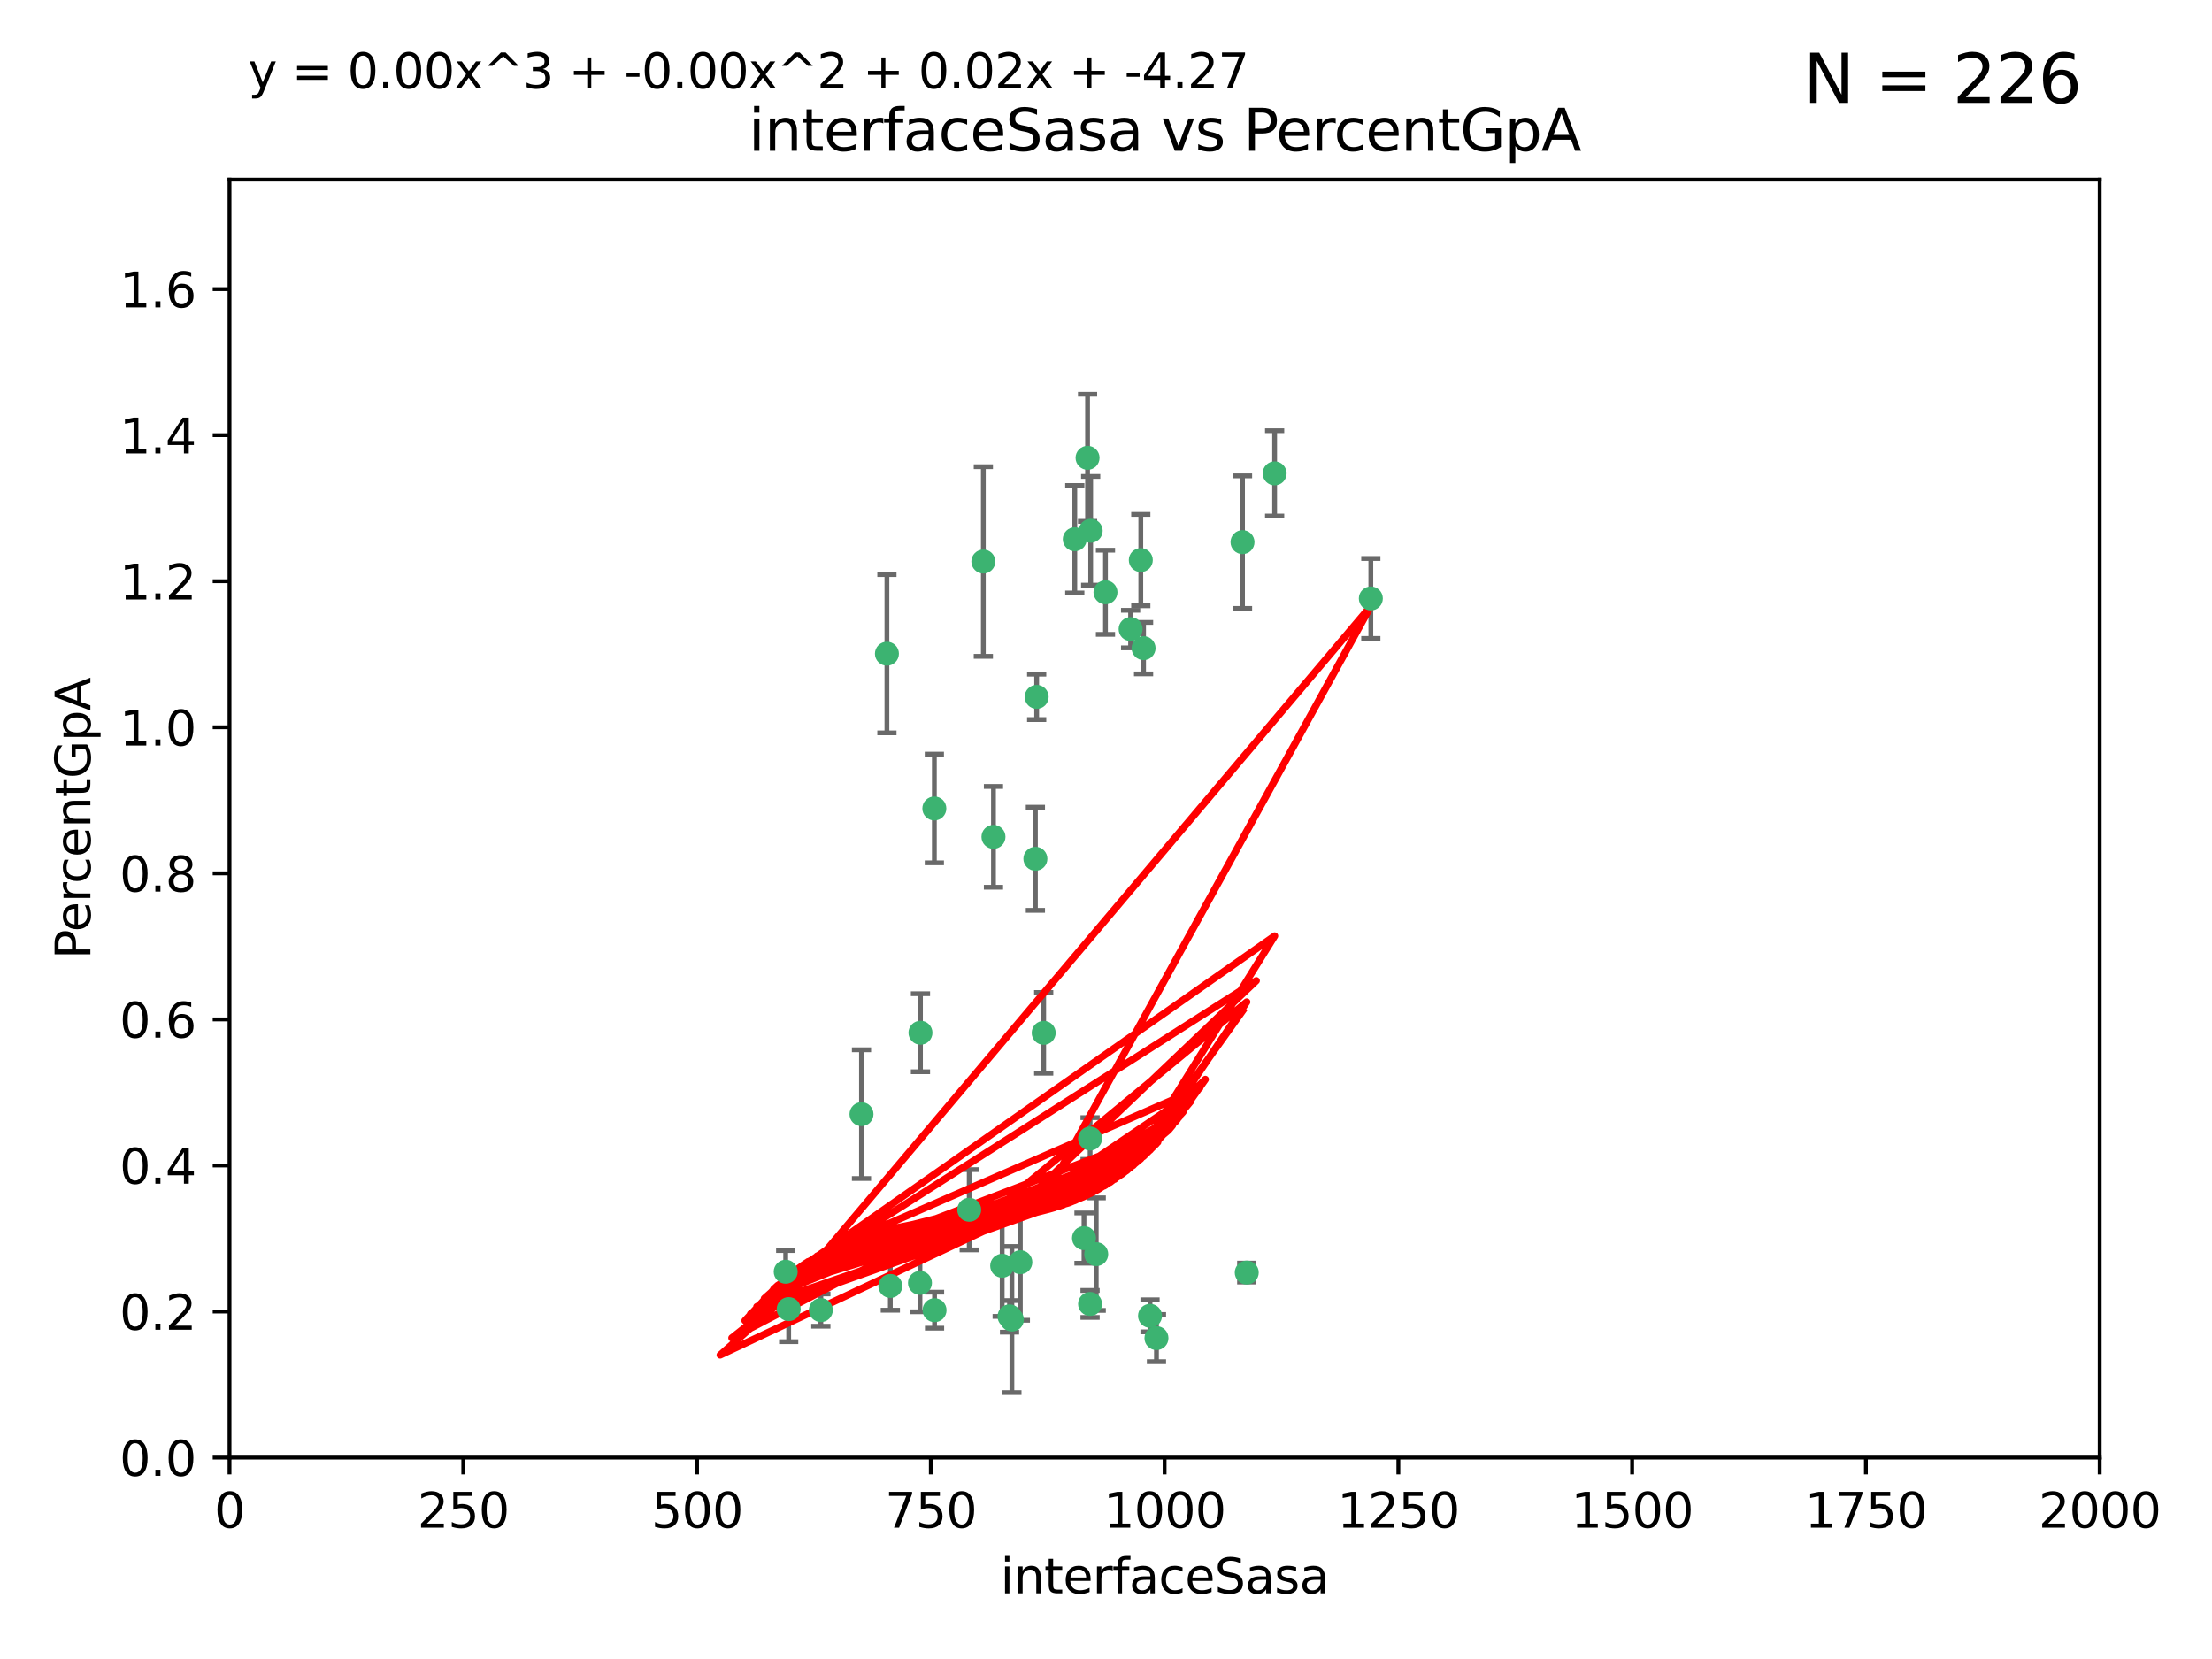 <?xml version="1.0" encoding="utf-8" standalone="no"?>
<!DOCTYPE svg PUBLIC "-//W3C//DTD SVG 1.1//EN"
  "http://www.w3.org/Graphics/SVG/1.1/DTD/svg11.dtd">
<svg xmlns:xlink="http://www.w3.org/1999/xlink" width="460.8pt" height="345.6pt" viewBox="0 0 460.8 345.6" xmlns="http://www.w3.org/2000/svg" version="1.1">
 <defs>
  <style type="text/css">*{stroke-linejoin: round; stroke-linecap: butt}</style>
 </defs>
 <g id="figure_1">
  <g id="patch_1">
   <path d="M 0 345.6 
L 460.8 345.6 
L 460.8 0 
L 0 0 
z
" style="fill: #ffffff"/>
  </g>
  <g id="axes_1">
   <g id="patch_2">
    <path d="M 47.81 303.64 
L 437.4 303.64 
L 437.4 37.411 
L 47.81 37.411 
z
" style="fill: #ffffff"/>
   </g>
   <g id="PathCollection_1">
    <defs>
     <path id="mfe844c0496" d="M 0 1.118 
C 0.297 1.118 0.581 1 0.791 0.791 
C 1 0.581 1.118 0.297 1.118 0 
C 1.118 -0.297 1 -0.581 0.791 -0.791 
C 0.581 -1 0.297 -1.118 0 -1.118 
C -0.297 -1.118 -0.581 -1 -0.791 -0.791 
C -1 -0.581 -1.118 -0.297 -1.118 0 
C -1.118 0.297 -1 0.581 -0.791 0.791 
C -0.581 1 -0.297 1.118 0 1.118 
z
" style="stroke: #3cb371"/>
    </defs>
    <g clip-path="url(#p70e23c28a6)">
     <use xlink:href="#mfe844c0496" x="258.839" y="112.935" style="fill: #3cb371; stroke: #3cb371"/>
     <use xlink:href="#mfe844c0496" x="235.526" y="131.048" style="fill: #3cb371; stroke: #3cb371"/>
     <use xlink:href="#mfe844c0496" x="265.53" y="98.611" style="fill: #3cb371; stroke: #3cb371"/>
     <use xlink:href="#mfe844c0496" x="163.676" y="264.927" style="fill: #3cb371; stroke: #3cb371"/>
     <use xlink:href="#mfe844c0496" x="238.226" y="135.021" style="fill: #3cb371; stroke: #3cb371"/>
     <use xlink:href="#mfe844c0496" x="226.558" y="95.371" style="fill: #3cb371; stroke: #3cb371"/>
     <use xlink:href="#mfe844c0496" x="223.897" y="112.334" style="fill: #3cb371; stroke: #3cb371"/>
     <use xlink:href="#mfe844c0496" x="230.29" y="123.385" style="fill: #3cb371; stroke: #3cb371"/>
     <use xlink:href="#mfe844c0496" x="217.42" y="215.161" style="fill: #3cb371; stroke: #3cb371"/>
     <use xlink:href="#mfe844c0496" x="237.649" y="116.673" style="fill: #3cb371; stroke: #3cb371"/>
     <use xlink:href="#mfe844c0496" x="259.72" y="265.1" style="fill: #3cb371; stroke: #3cb371"/>
     <use xlink:href="#mfe844c0496" x="204.848" y="116.973" style="fill: #3cb371; stroke: #3cb371"/>
     <use xlink:href="#mfe844c0496" x="285.569" y="124.669" style="fill: #3cb371; stroke: #3cb371"/>
     <use xlink:href="#mfe844c0496" x="215.957" y="145.171" style="fill: #3cb371; stroke: #3cb371"/>
     <use xlink:href="#mfe844c0496" x="194.641" y="168.419" style="fill: #3cb371; stroke: #3cb371"/>
     <use xlink:href="#mfe844c0496" x="191.75" y="215.139" style="fill: #3cb371; stroke: #3cb371"/>
     <use xlink:href="#mfe844c0496" x="184.761" y="136.178" style="fill: #3cb371; stroke: #3cb371"/>
     <use xlink:href="#mfe844c0496" x="228.364" y="261.264" style="fill: #3cb371; stroke: #3cb371"/>
     <use xlink:href="#mfe844c0496" x="215.692" y="178.897" style="fill: #3cb371; stroke: #3cb371"/>
     <use xlink:href="#mfe844c0496" x="194.683" y="272.937" style="fill: #3cb371; stroke: #3cb371"/>
     <use xlink:href="#mfe844c0496" x="225.816" y="257.919" style="fill: #3cb371; stroke: #3cb371"/>
     <use xlink:href="#mfe844c0496" x="212.558" y="262.94" style="fill: #3cb371; stroke: #3cb371"/>
     <use xlink:href="#mfe844c0496" x="185.474" y="267.891" style="fill: #3cb371; stroke: #3cb371"/>
     <use xlink:href="#mfe844c0496" x="227.088" y="237.168" style="fill: #3cb371; stroke: #3cb371"/>
     <use xlink:href="#mfe844c0496" x="239.57" y="274.113" style="fill: #3cb371; stroke: #3cb371"/>
     <use xlink:href="#mfe844c0496" x="227.208" y="110.571" style="fill: #3cb371; stroke: #3cb371"/>
     <use xlink:href="#mfe844c0496" x="227.082" y="271.637" style="fill: #3cb371; stroke: #3cb371"/>
     <use xlink:href="#mfe844c0496" x="191.645" y="267.252" style="fill: #3cb371; stroke: #3cb371"/>
     <use xlink:href="#mfe844c0496" x="210.3" y="274.227" style="fill: #3cb371; stroke: #3cb371"/>
     <use xlink:href="#mfe844c0496" x="206.956" y="174.332" style="fill: #3cb371; stroke: #3cb371"/>
     <use xlink:href="#mfe844c0496" x="240.91" y="278.753" style="fill: #3cb371; stroke: #3cb371"/>
     <use xlink:href="#mfe844c0496" x="210.795" y="274.884" style="fill: #3cb371; stroke: #3cb371"/>
     <use xlink:href="#mfe844c0496" x="179.464" y="232.101" style="fill: #3cb371; stroke: #3cb371"/>
     <use xlink:href="#mfe844c0496" x="164.297" y="272.711" style="fill: #3cb371; stroke: #3cb371"/>
     <use xlink:href="#mfe844c0496" x="208.769" y="263.681" style="fill: #3cb371; stroke: #3cb371"/>
     <use xlink:href="#mfe844c0496" x="201.905" y="252.015" style="fill: #3cb371; stroke: #3cb371"/>
     <use xlink:href="#mfe844c0496" x="171" y="272.918" style="fill: #3cb371; stroke: #3cb371"/>
    </g>
   </g>
   <g id="matplotlib.axis_1">
    <g id="xtick_1">
     <g id="line2d_1">
      <defs>
       <path id="m3342f8e77f" d="M 0 0 
L 0 3.5 
" style="stroke: #000000; stroke-width: 0.8"/>
      </defs>
      <g>
       <use xlink:href="#m3342f8e77f" x="47.81" y="303.64" style="stroke: #000000; stroke-width: 0.8"/>
      </g>
     </g>
     <g id="text_1">
      <!-- 0 -->
      <g transform="translate(44.629 318.238)scale(0.1 -0.1)">
       <defs>
        <path id="DejaVuSans-30" d="M 2034 4250 
Q 1547 4250 1301 3770 
Q 1056 3291 1056 2328 
Q 1056 1369 1301 889 
Q 1547 409 2034 409 
Q 2525 409 2770 889 
Q 3016 1369 3016 2328 
Q 3016 3291 2770 3770 
Q 2525 4250 2034 4250 
z
M 2034 4750 
Q 2819 4750 3233 4129 
Q 3647 3509 3647 2328 
Q 3647 1150 3233 529 
Q 2819 -91 2034 -91 
Q 1250 -91 836 529 
Q 422 1150 422 2328 
Q 422 3509 836 4129 
Q 1250 4750 2034 4750 
z
" transform="scale(0.016)"/>
       </defs>
       <use xlink:href="#DejaVuSans-30"/>
      </g>
     </g>
    </g>
    <g id="xtick_2">
     <g id="line2d_2">
      <g>
       <use xlink:href="#m3342f8e77f" x="96.509" y="303.64" style="stroke: #000000; stroke-width: 0.8"/>
      </g>
     </g>
     <g id="text_2">
      <!-- 250 -->
      <g transform="translate(86.965 318.238)scale(0.1 -0.1)">
       <defs>
        <path id="DejaVuSans-32" d="M 1228 531 
L 3431 531 
L 3431 0 
L 469 0 
L 469 531 
Q 828 903 1448 1529 
Q 2069 2156 2228 2338 
Q 2531 2678 2651 2914 
Q 2772 3150 2772 3378 
Q 2772 3750 2511 3984 
Q 2250 4219 1831 4219 
Q 1534 4219 1204 4116 
Q 875 4013 500 3803 
L 500 4441 
Q 881 4594 1212 4672 
Q 1544 4750 1819 4750 
Q 2544 4750 2975 4387 
Q 3406 4025 3406 3419 
Q 3406 3131 3298 2873 
Q 3191 2616 2906 2266 
Q 2828 2175 2409 1742 
Q 1991 1309 1228 531 
z
" transform="scale(0.016)"/>
        <path id="DejaVuSans-35" d="M 691 4666 
L 3169 4666 
L 3169 4134 
L 1269 4134 
L 1269 2991 
Q 1406 3038 1543 3061 
Q 1681 3084 1819 3084 
Q 2600 3084 3056 2656 
Q 3513 2228 3513 1497 
Q 3513 744 3044 326 
Q 2575 -91 1722 -91 
Q 1428 -91 1123 -41 
Q 819 9 494 109 
L 494 744 
Q 775 591 1075 516 
Q 1375 441 1709 441 
Q 2250 441 2565 725 
Q 2881 1009 2881 1497 
Q 2881 1984 2565 2268 
Q 2250 2553 1709 2553 
Q 1456 2553 1204 2497 
Q 953 2441 691 2322 
L 691 4666 
z
" transform="scale(0.016)"/>
       </defs>
       <use xlink:href="#DejaVuSans-32"/>
       <use xlink:href="#DejaVuSans-35" x="63.623"/>
       <use xlink:href="#DejaVuSans-30" x="127.246"/>
      </g>
     </g>
    </g>
    <g id="xtick_3">
     <g id="line2d_3">
      <g>
       <use xlink:href="#m3342f8e77f" x="145.208" y="303.64" style="stroke: #000000; stroke-width: 0.8"/>
      </g>
     </g>
     <g id="text_3">
      <!-- 500 -->
      <g transform="translate(135.664 318.238)scale(0.1 -0.1)">
       <use xlink:href="#DejaVuSans-35"/>
       <use xlink:href="#DejaVuSans-30" x="63.623"/>
       <use xlink:href="#DejaVuSans-30" x="127.246"/>
      </g>
     </g>
    </g>
    <g id="xtick_4">
     <g id="line2d_4">
      <g>
       <use xlink:href="#m3342f8e77f" x="193.906" y="303.64" style="stroke: #000000; stroke-width: 0.8"/>
      </g>
     </g>
     <g id="text_4">
      <!-- 750 -->
      <g transform="translate(184.363 318.238)scale(0.1 -0.1)">
       <defs>
        <path id="DejaVuSans-37" d="M 525 4666 
L 3525 4666 
L 3525 4397 
L 1831 0 
L 1172 0 
L 2766 4134 
L 525 4134 
L 525 4666 
z
" transform="scale(0.016)"/>
       </defs>
       <use xlink:href="#DejaVuSans-37"/>
       <use xlink:href="#DejaVuSans-35" x="63.623"/>
       <use xlink:href="#DejaVuSans-30" x="127.246"/>
      </g>
     </g>
    </g>
    <g id="xtick_5">
     <g id="line2d_5">
      <g>
       <use xlink:href="#m3342f8e77f" x="242.605" y="303.64" style="stroke: #000000; stroke-width: 0.8"/>
      </g>
     </g>
     <g id="text_5">
      <!-- 1000 -->
      <g transform="translate(229.88 318.238)scale(0.1 -0.1)">
       <defs>
        <path id="DejaVuSans-31" d="M 794 531 
L 1825 531 
L 1825 4091 
L 703 3866 
L 703 4441 
L 1819 4666 
L 2450 4666 
L 2450 531 
L 3481 531 
L 3481 0 
L 794 0 
L 794 531 
z
" transform="scale(0.016)"/>
       </defs>
       <use xlink:href="#DejaVuSans-31"/>
       <use xlink:href="#DejaVuSans-30" x="63.623"/>
       <use xlink:href="#DejaVuSans-30" x="127.246"/>
       <use xlink:href="#DejaVuSans-30" x="190.869"/>
      </g>
     </g>
    </g>
    <g id="xtick_6">
     <g id="line2d_6">
      <g>
       <use xlink:href="#m3342f8e77f" x="291.304" y="303.64" style="stroke: #000000; stroke-width: 0.8"/>
      </g>
     </g>
     <g id="text_6">
      <!-- 1250 -->
      <g transform="translate(278.579 318.238)scale(0.1 -0.1)">
       <use xlink:href="#DejaVuSans-31"/>
       <use xlink:href="#DejaVuSans-32" x="63.623"/>
       <use xlink:href="#DejaVuSans-35" x="127.246"/>
       <use xlink:href="#DejaVuSans-30" x="190.869"/>
      </g>
     </g>
    </g>
    <g id="xtick_7">
     <g id="line2d_7">
      <g>
       <use xlink:href="#m3342f8e77f" x="340.002" y="303.64" style="stroke: #000000; stroke-width: 0.8"/>
      </g>
     </g>
     <g id="text_7">
      <!-- 1500 -->
      <g transform="translate(327.277 318.238)scale(0.1 -0.1)">
       <use xlink:href="#DejaVuSans-31"/>
       <use xlink:href="#DejaVuSans-35" x="63.623"/>
       <use xlink:href="#DejaVuSans-30" x="127.246"/>
       <use xlink:href="#DejaVuSans-30" x="190.869"/>
      </g>
     </g>
    </g>
    <g id="xtick_8">
     <g id="line2d_8">
      <g>
       <use xlink:href="#m3342f8e77f" x="388.701" y="303.64" style="stroke: #000000; stroke-width: 0.8"/>
      </g>
     </g>
     <g id="text_8">
      <!-- 1750 -->
      <g transform="translate(375.976 318.238)scale(0.1 -0.1)">
       <use xlink:href="#DejaVuSans-31"/>
       <use xlink:href="#DejaVuSans-37" x="63.623"/>
       <use xlink:href="#DejaVuSans-35" x="127.246"/>
       <use xlink:href="#DejaVuSans-30" x="190.869"/>
      </g>
     </g>
    </g>
    <g id="xtick_9">
     <g id="line2d_9">
      <g>
       <use xlink:href="#m3342f8e77f" x="437.4" y="303.64" style="stroke: #000000; stroke-width: 0.8"/>
      </g>
     </g>
     <g id="text_9">
      <!-- 2000 -->
      <g transform="translate(424.675 318.238)scale(0.1 -0.1)">
       <use xlink:href="#DejaVuSans-32"/>
       <use xlink:href="#DejaVuSans-30" x="63.623"/>
       <use xlink:href="#DejaVuSans-30" x="127.246"/>
       <use xlink:href="#DejaVuSans-30" x="190.869"/>
      </g>
     </g>
    </g>
    <g id="text_10">
     <!-- interfaceSasa -->
     <g transform="translate(208.398 331.917)scale(0.1 -0.1)">
      <defs>
       <path id="DejaVuSans-69" d="M 603 3500 
L 1178 3500 
L 1178 0 
L 603 0 
L 603 3500 
z
M 603 4863 
L 1178 4863 
L 1178 4134 
L 603 4134 
L 603 4863 
z
" transform="scale(0.016)"/>
       <path id="DejaVuSans-6e" d="M 3513 2113 
L 3513 0 
L 2938 0 
L 2938 2094 
Q 2938 2591 2744 2837 
Q 2550 3084 2163 3084 
Q 1697 3084 1428 2787 
Q 1159 2491 1159 1978 
L 1159 0 
L 581 0 
L 581 3500 
L 1159 3500 
L 1159 2956 
Q 1366 3272 1645 3428 
Q 1925 3584 2291 3584 
Q 2894 3584 3203 3211 
Q 3513 2838 3513 2113 
z
" transform="scale(0.016)"/>
       <path id="DejaVuSans-74" d="M 1172 4494 
L 1172 3500 
L 2356 3500 
L 2356 3053 
L 1172 3053 
L 1172 1153 
Q 1172 725 1289 603 
Q 1406 481 1766 481 
L 2356 481 
L 2356 0 
L 1766 0 
Q 1100 0 847 248 
Q 594 497 594 1153 
L 594 3053 
L 172 3053 
L 172 3500 
L 594 3500 
L 594 4494 
L 1172 4494 
z
" transform="scale(0.016)"/>
       <path id="DejaVuSans-65" d="M 3597 1894 
L 3597 1613 
L 953 1613 
Q 991 1019 1311 708 
Q 1631 397 2203 397 
Q 2534 397 2845 478 
Q 3156 559 3463 722 
L 3463 178 
Q 3153 47 2828 -22 
Q 2503 -91 2169 -91 
Q 1331 -91 842 396 
Q 353 884 353 1716 
Q 353 2575 817 3079 
Q 1281 3584 2069 3584 
Q 2775 3584 3186 3129 
Q 3597 2675 3597 1894 
z
M 3022 2063 
Q 3016 2534 2758 2815 
Q 2500 3097 2075 3097 
Q 1594 3097 1305 2825 
Q 1016 2553 972 2059 
L 3022 2063 
z
" transform="scale(0.016)"/>
       <path id="DejaVuSans-72" d="M 2631 2963 
Q 2534 3019 2420 3045 
Q 2306 3072 2169 3072 
Q 1681 3072 1420 2755 
Q 1159 2438 1159 1844 
L 1159 0 
L 581 0 
L 581 3500 
L 1159 3500 
L 1159 2956 
Q 1341 3275 1631 3429 
Q 1922 3584 2338 3584 
Q 2397 3584 2469 3576 
Q 2541 3569 2628 3553 
L 2631 2963 
z
" transform="scale(0.016)"/>
       <path id="DejaVuSans-66" d="M 2375 4863 
L 2375 4384 
L 1825 4384 
Q 1516 4384 1395 4259 
Q 1275 4134 1275 3809 
L 1275 3500 
L 2222 3500 
L 2222 3053 
L 1275 3053 
L 1275 0 
L 697 0 
L 697 3053 
L 147 3053 
L 147 3500 
L 697 3500 
L 697 3744 
Q 697 4328 969 4595 
Q 1241 4863 1831 4863 
L 2375 4863 
z
" transform="scale(0.016)"/>
       <path id="DejaVuSans-61" d="M 2194 1759 
Q 1497 1759 1228 1600 
Q 959 1441 959 1056 
Q 959 750 1161 570 
Q 1363 391 1709 391 
Q 2188 391 2477 730 
Q 2766 1069 2766 1631 
L 2766 1759 
L 2194 1759 
z
M 3341 1997 
L 3341 0 
L 2766 0 
L 2766 531 
Q 2569 213 2275 61 
Q 1981 -91 1556 -91 
Q 1019 -91 701 211 
Q 384 513 384 1019 
Q 384 1609 779 1909 
Q 1175 2209 1959 2209 
L 2766 2209 
L 2766 2266 
Q 2766 2663 2505 2880 
Q 2244 3097 1772 3097 
Q 1472 3097 1187 3025 
Q 903 2953 641 2809 
L 641 3341 
Q 956 3463 1253 3523 
Q 1550 3584 1831 3584 
Q 2591 3584 2966 3190 
Q 3341 2797 3341 1997 
z
" transform="scale(0.016)"/>
       <path id="DejaVuSans-63" d="M 3122 3366 
L 3122 2828 
Q 2878 2963 2633 3030 
Q 2388 3097 2138 3097 
Q 1578 3097 1268 2742 
Q 959 2388 959 1747 
Q 959 1106 1268 751 
Q 1578 397 2138 397 
Q 2388 397 2633 464 
Q 2878 531 3122 666 
L 3122 134 
Q 2881 22 2623 -34 
Q 2366 -91 2075 -91 
Q 1284 -91 818 406 
Q 353 903 353 1747 
Q 353 2603 823 3093 
Q 1294 3584 2113 3584 
Q 2378 3584 2631 3529 
Q 2884 3475 3122 3366 
z
" transform="scale(0.016)"/>
       <path id="DejaVuSans-53" d="M 3425 4513 
L 3425 3897 
Q 3066 4069 2747 4153 
Q 2428 4238 2131 4238 
Q 1616 4238 1336 4038 
Q 1056 3838 1056 3469 
Q 1056 3159 1242 3001 
Q 1428 2844 1947 2747 
L 2328 2669 
Q 3034 2534 3370 2195 
Q 3706 1856 3706 1288 
Q 3706 609 3251 259 
Q 2797 -91 1919 -91 
Q 1588 -91 1214 -16 
Q 841 59 441 206 
L 441 856 
Q 825 641 1194 531 
Q 1563 422 1919 422 
Q 2459 422 2753 634 
Q 3047 847 3047 1241 
Q 3047 1584 2836 1778 
Q 2625 1972 2144 2069 
L 1759 2144 
Q 1053 2284 737 2584 
Q 422 2884 422 3419 
Q 422 4038 858 4394 
Q 1294 4750 2059 4750 
Q 2388 4750 2728 4690 
Q 3069 4631 3425 4513 
z
" transform="scale(0.016)"/>
       <path id="DejaVuSans-73" d="M 2834 3397 
L 2834 2853 
Q 2591 2978 2328 3040 
Q 2066 3103 1784 3103 
Q 1356 3103 1142 2972 
Q 928 2841 928 2578 
Q 928 2378 1081 2264 
Q 1234 2150 1697 2047 
L 1894 2003 
Q 2506 1872 2764 1633 
Q 3022 1394 3022 966 
Q 3022 478 2636 193 
Q 2250 -91 1575 -91 
Q 1294 -91 989 -36 
Q 684 19 347 128 
L 347 722 
Q 666 556 975 473 
Q 1284 391 1588 391 
Q 1994 391 2212 530 
Q 2431 669 2431 922 
Q 2431 1156 2273 1281 
Q 2116 1406 1581 1522 
L 1381 1569 
Q 847 1681 609 1914 
Q 372 2147 372 2553 
Q 372 3047 722 3315 
Q 1072 3584 1716 3584 
Q 2034 3584 2315 3537 
Q 2597 3491 2834 3397 
z
" transform="scale(0.016)"/>
      </defs>
      <use xlink:href="#DejaVuSans-69"/>
      <use xlink:href="#DejaVuSans-6e" x="27.783"/>
      <use xlink:href="#DejaVuSans-74" x="91.162"/>
      <use xlink:href="#DejaVuSans-65" x="130.371"/>
      <use xlink:href="#DejaVuSans-72" x="191.895"/>
      <use xlink:href="#DejaVuSans-66" x="233.008"/>
      <use xlink:href="#DejaVuSans-61" x="268.213"/>
      <use xlink:href="#DejaVuSans-63" x="329.492"/>
      <use xlink:href="#DejaVuSans-65" x="384.473"/>
      <use xlink:href="#DejaVuSans-53" x="445.996"/>
      <use xlink:href="#DejaVuSans-61" x="509.473"/>
      <use xlink:href="#DejaVuSans-73" x="570.752"/>
      <use xlink:href="#DejaVuSans-61" x="622.852"/>
     </g>
    </g>
   </g>
   <g id="matplotlib.axis_2">
    <g id="ytick_1">
     <g id="line2d_10">
      <defs>
       <path id="m5bbd137520" d="M 0 0 
L -3.5 0 
" style="stroke: #000000; stroke-width: 0.8"/>
      </defs>
      <g>
       <use xlink:href="#m5bbd137520" x="47.81" y="303.64" style="stroke: #000000; stroke-width: 0.8"/>
      </g>
     </g>
     <g id="text_11">
      <!-- 0.0 -->
      <g transform="translate(24.907 307.439)scale(0.1 -0.1)">
       <defs>
        <path id="DejaVuSans-2e" d="M 684 794 
L 1344 794 
L 1344 0 
L 684 0 
L 684 794 
z
" transform="scale(0.016)"/>
       </defs>
       <use xlink:href="#DejaVuSans-30"/>
       <use xlink:href="#DejaVuSans-2e" x="63.623"/>
       <use xlink:href="#DejaVuSans-30" x="95.41"/>
      </g>
     </g>
    </g>
    <g id="ytick_2">
     <g id="line2d_11">
      <g>
       <use xlink:href="#m5bbd137520" x="47.81" y="273.214" style="stroke: #000000; stroke-width: 0.8"/>
      </g>
     </g>
     <g id="text_12">
      <!-- 0.2 -->
      <g transform="translate(24.907 277.013)scale(0.1 -0.1)">
       <use xlink:href="#DejaVuSans-30"/>
       <use xlink:href="#DejaVuSans-2e" x="63.623"/>
       <use xlink:href="#DejaVuSans-32" x="95.41"/>
      </g>
     </g>
    </g>
    <g id="ytick_3">
     <g id="line2d_12">
      <g>
       <use xlink:href="#m5bbd137520" x="47.81" y="242.788" style="stroke: #000000; stroke-width: 0.8"/>
      </g>
     </g>
     <g id="text_13">
      <!-- 0.4 -->
      <g transform="translate(24.907 246.587)scale(0.1 -0.1)">
       <defs>
        <path id="DejaVuSans-34" d="M 2419 4116 
L 825 1625 
L 2419 1625 
L 2419 4116 
z
M 2253 4666 
L 3047 4666 
L 3047 1625 
L 3713 1625 
L 3713 1100 
L 3047 1100 
L 3047 0 
L 2419 0 
L 2419 1100 
L 313 1100 
L 313 1709 
L 2253 4666 
z
" transform="scale(0.016)"/>
       </defs>
       <use xlink:href="#DejaVuSans-30"/>
       <use xlink:href="#DejaVuSans-2e" x="63.623"/>
       <use xlink:href="#DejaVuSans-34" x="95.41"/>
      </g>
     </g>
    </g>
    <g id="ytick_4">
     <g id="line2d_13">
      <g>
       <use xlink:href="#m5bbd137520" x="47.81" y="212.362" style="stroke: #000000; stroke-width: 0.8"/>
      </g>
     </g>
     <g id="text_14">
      <!-- 0.6 -->
      <g transform="translate(24.907 216.161)scale(0.1 -0.1)">
       <defs>
        <path id="DejaVuSans-36" d="M 2113 2584 
Q 1688 2584 1439 2293 
Q 1191 2003 1191 1497 
Q 1191 994 1439 701 
Q 1688 409 2113 409 
Q 2538 409 2786 701 
Q 3034 994 3034 1497 
Q 3034 2003 2786 2293 
Q 2538 2584 2113 2584 
z
M 3366 4563 
L 3366 3988 
Q 3128 4100 2886 4159 
Q 2644 4219 2406 4219 
Q 1781 4219 1451 3797 
Q 1122 3375 1075 2522 
Q 1259 2794 1537 2939 
Q 1816 3084 2150 3084 
Q 2853 3084 3261 2657 
Q 3669 2231 3669 1497 
Q 3669 778 3244 343 
Q 2819 -91 2113 -91 
Q 1303 -91 875 529 
Q 447 1150 447 2328 
Q 447 3434 972 4092 
Q 1497 4750 2381 4750 
Q 2619 4750 2861 4703 
Q 3103 4656 3366 4563 
z
" transform="scale(0.016)"/>
       </defs>
       <use xlink:href="#DejaVuSans-30"/>
       <use xlink:href="#DejaVuSans-2e" x="63.623"/>
       <use xlink:href="#DejaVuSans-36" x="95.41"/>
      </g>
     </g>
    </g>
    <g id="ytick_5">
     <g id="line2d_14">
      <g>
       <use xlink:href="#m5bbd137520" x="47.81" y="181.935" style="stroke: #000000; stroke-width: 0.8"/>
      </g>
     </g>
     <g id="text_15">
      <!-- 0.8 -->
      <g transform="translate(24.907 185.735)scale(0.1 -0.1)">
       <defs>
        <path id="DejaVuSans-38" d="M 2034 2216 
Q 1584 2216 1326 1975 
Q 1069 1734 1069 1313 
Q 1069 891 1326 650 
Q 1584 409 2034 409 
Q 2484 409 2743 651 
Q 3003 894 3003 1313 
Q 3003 1734 2745 1975 
Q 2488 2216 2034 2216 
z
M 1403 2484 
Q 997 2584 770 2862 
Q 544 3141 544 3541 
Q 544 4100 942 4425 
Q 1341 4750 2034 4750 
Q 2731 4750 3128 4425 
Q 3525 4100 3525 3541 
Q 3525 3141 3298 2862 
Q 3072 2584 2669 2484 
Q 3125 2378 3379 2068 
Q 3634 1759 3634 1313 
Q 3634 634 3220 271 
Q 2806 -91 2034 -91 
Q 1263 -91 848 271 
Q 434 634 434 1313 
Q 434 1759 690 2068 
Q 947 2378 1403 2484 
z
M 1172 3481 
Q 1172 3119 1398 2916 
Q 1625 2713 2034 2713 
Q 2441 2713 2670 2916 
Q 2900 3119 2900 3481 
Q 2900 3844 2670 4047 
Q 2441 4250 2034 4250 
Q 1625 4250 1398 4047 
Q 1172 3844 1172 3481 
z
" transform="scale(0.016)"/>
       </defs>
       <use xlink:href="#DejaVuSans-30"/>
       <use xlink:href="#DejaVuSans-2e" x="63.623"/>
       <use xlink:href="#DejaVuSans-38" x="95.41"/>
      </g>
     </g>
    </g>
    <g id="ytick_6">
     <g id="line2d_15">
      <g>
       <use xlink:href="#m5bbd137520" x="47.81" y="151.509" style="stroke: #000000; stroke-width: 0.8"/>
      </g>
     </g>
     <g id="text_16">
      <!-- 1.0 -->
      <g transform="translate(24.907 155.308)scale(0.1 -0.1)">
       <use xlink:href="#DejaVuSans-31"/>
       <use xlink:href="#DejaVuSans-2e" x="63.623"/>
       <use xlink:href="#DejaVuSans-30" x="95.41"/>
      </g>
     </g>
    </g>
    <g id="ytick_7">
     <g id="line2d_16">
      <g>
       <use xlink:href="#m5bbd137520" x="47.81" y="121.083" style="stroke: #000000; stroke-width: 0.8"/>
      </g>
     </g>
     <g id="text_17">
      <!-- 1.2 -->
      <g transform="translate(24.907 124.882)scale(0.1 -0.1)">
       <use xlink:href="#DejaVuSans-31"/>
       <use xlink:href="#DejaVuSans-2e" x="63.623"/>
       <use xlink:href="#DejaVuSans-32" x="95.41"/>
      </g>
     </g>
    </g>
    <g id="ytick_8">
     <g id="line2d_17">
      <g>
       <use xlink:href="#m5bbd137520" x="47.81" y="90.657" style="stroke: #000000; stroke-width: 0.8"/>
      </g>
     </g>
     <g id="text_18">
      <!-- 1.4 -->
      <g transform="translate(24.907 94.456)scale(0.1 -0.1)">
       <use xlink:href="#DejaVuSans-31"/>
       <use xlink:href="#DejaVuSans-2e" x="63.623"/>
       <use xlink:href="#DejaVuSans-34" x="95.41"/>
      </g>
     </g>
    </g>
    <g id="ytick_9">
     <g id="line2d_18">
      <g>
       <use xlink:href="#m5bbd137520" x="47.81" y="60.231" style="stroke: #000000; stroke-width: 0.8"/>
      </g>
     </g>
     <g id="text_19">
      <!-- 1.6 -->
      <g transform="translate(24.907 64.03)scale(0.1 -0.1)">
       <use xlink:href="#DejaVuSans-31"/>
       <use xlink:href="#DejaVuSans-2e" x="63.623"/>
       <use xlink:href="#DejaVuSans-36" x="95.41"/>
      </g>
     </g>
    </g>
    <g id="text_20">
     <!-- PercentGpA -->
     <g transform="translate(18.827 199.802)rotate(-90)scale(0.1 -0.1)">
      <defs>
       <path id="DejaVuSans-50" d="M 1259 4147 
L 1259 2394 
L 2053 2394 
Q 2494 2394 2734 2622 
Q 2975 2850 2975 3272 
Q 2975 3691 2734 3919 
Q 2494 4147 2053 4147 
L 1259 4147 
z
M 628 4666 
L 2053 4666 
Q 2838 4666 3239 4311 
Q 3641 3956 3641 3272 
Q 3641 2581 3239 2228 
Q 2838 1875 2053 1875 
L 1259 1875 
L 1259 0 
L 628 0 
L 628 4666 
z
" transform="scale(0.016)"/>
       <path id="DejaVuSans-47" d="M 3809 666 
L 3809 1919 
L 2778 1919 
L 2778 2438 
L 4434 2438 
L 4434 434 
Q 4069 175 3628 42 
Q 3188 -91 2688 -91 
Q 1594 -91 976 548 
Q 359 1188 359 2328 
Q 359 3472 976 4111 
Q 1594 4750 2688 4750 
Q 3144 4750 3555 4637 
Q 3966 4525 4313 4306 
L 4313 3634 
Q 3963 3931 3569 4081 
Q 3175 4231 2741 4231 
Q 1884 4231 1454 3753 
Q 1025 3275 1025 2328 
Q 1025 1384 1454 906 
Q 1884 428 2741 428 
Q 3075 428 3337 486 
Q 3600 544 3809 666 
z
" transform="scale(0.016)"/>
       <path id="DejaVuSans-70" d="M 1159 525 
L 1159 -1331 
L 581 -1331 
L 581 3500 
L 1159 3500 
L 1159 2969 
Q 1341 3281 1617 3432 
Q 1894 3584 2278 3584 
Q 2916 3584 3314 3078 
Q 3713 2572 3713 1747 
Q 3713 922 3314 415 
Q 2916 -91 2278 -91 
Q 1894 -91 1617 61 
Q 1341 213 1159 525 
z
M 3116 1747 
Q 3116 2381 2855 2742 
Q 2594 3103 2138 3103 
Q 1681 3103 1420 2742 
Q 1159 2381 1159 1747 
Q 1159 1113 1420 752 
Q 1681 391 2138 391 
Q 2594 391 2855 752 
Q 3116 1113 3116 1747 
z
" transform="scale(0.016)"/>
       <path id="DejaVuSans-41" d="M 2188 4044 
L 1331 1722 
L 3047 1722 
L 2188 4044 
z
M 1831 4666 
L 2547 4666 
L 4325 0 
L 3669 0 
L 3244 1197 
L 1141 1197 
L 716 0 
L 50 0 
L 1831 4666 
z
" transform="scale(0.016)"/>
      </defs>
      <use xlink:href="#DejaVuSans-50"/>
      <use xlink:href="#DejaVuSans-65" x="56.678"/>
      <use xlink:href="#DejaVuSans-72" x="118.201"/>
      <use xlink:href="#DejaVuSans-63" x="157.064"/>
      <use xlink:href="#DejaVuSans-65" x="212.045"/>
      <use xlink:href="#DejaVuSans-6e" x="273.568"/>
      <use xlink:href="#DejaVuSans-74" x="336.947"/>
      <use xlink:href="#DejaVuSans-47" x="376.156"/>
      <use xlink:href="#DejaVuSans-70" x="453.646"/>
      <use xlink:href="#DejaVuSans-41" x="517.123"/>
     </g>
    </g>
   </g>
   <g id="LineCollection_1">
    <path d="M 258.839 126.742 
L 258.839 99.128 
" clip-path="url(#p70e23c28a6)" style="fill: none; stroke: #696969"/>
    <path d="M 235.526 134.958 
L 235.526 127.138 
" clip-path="url(#p70e23c28a6)" style="fill: none; stroke: #696969"/>
    <path d="M 265.53 107.5 
L 265.53 89.723 
" clip-path="url(#p70e23c28a6)" style="fill: none; stroke: #696969"/>
    <path d="M 163.676 269.346 
L 163.676 260.509 
" clip-path="url(#p70e23c28a6)" style="fill: none; stroke: #696969"/>
    <path d="M 238.226 140.382 
L 238.226 129.659 
" clip-path="url(#p70e23c28a6)" style="fill: none; stroke: #696969"/>
    <path d="M 226.558 108.615 
L 226.558 82.127 
" clip-path="url(#p70e23c28a6)" style="fill: none; stroke: #696969"/>
    <path d="M 223.897 123.529 
L 223.897 101.139 
" clip-path="url(#p70e23c28a6)" style="fill: none; stroke: #696969"/>
    <path d="M 230.29 132.151 
L 230.29 114.62 
" clip-path="url(#p70e23c28a6)" style="fill: none; stroke: #696969"/>
    <path d="M 217.42 223.572 
L 217.42 206.751 
" clip-path="url(#p70e23c28a6)" style="fill: none; stroke: #696969"/>
    <path d="M 237.649 126.191 
L 237.649 107.154 
" clip-path="url(#p70e23c28a6)" style="fill: none; stroke: #696969"/>
    <path d="M 259.72 267.073 
L 259.72 263.128 
" clip-path="url(#p70e23c28a6)" style="fill: none; stroke: #696969"/>
    <path d="M 204.848 136.73 
L 204.848 97.216 
" clip-path="url(#p70e23c28a6)" style="fill: none; stroke: #696969"/>
    <path d="M 285.569 132.997 
L 285.569 116.341 
" clip-path="url(#p70e23c28a6)" style="fill: none; stroke: #696969"/>
    <path d="M 215.957 149.901 
L 215.957 140.441 
" clip-path="url(#p70e23c28a6)" style="fill: none; stroke: #696969"/>
    <path d="M 194.641 179.743 
L 194.641 157.094 
" clip-path="url(#p70e23c28a6)" style="fill: none; stroke: #696969"/>
    <path d="M 191.75 223.268 
L 191.75 207.01 
" clip-path="url(#p70e23c28a6)" style="fill: none; stroke: #696969"/>
    <path d="M 184.761 152.672 
L 184.761 119.684 
" clip-path="url(#p70e23c28a6)" style="fill: none; stroke: #696969"/>
    <path d="M 228.364 272.983 
L 228.364 249.544 
" clip-path="url(#p70e23c28a6)" style="fill: none; stroke: #696969"/>
    <path d="M 215.692 189.642 
L 215.692 168.152 
" clip-path="url(#p70e23c28a6)" style="fill: none; stroke: #696969"/>
    <path d="M 194.683 276.685 
L 194.683 269.189 
" clip-path="url(#p70e23c28a6)" style="fill: none; stroke: #696969"/>
    <path d="M 225.816 263.155 
L 225.816 252.684 
" clip-path="url(#p70e23c28a6)" style="fill: none; stroke: #696969"/>
    <path d="M 212.558 275.039 
L 212.558 250.841 
" clip-path="url(#p70e23c28a6)" style="fill: none; stroke: #696969"/>
    <path d="M 185.474 272.942 
L 185.474 262.839 
" clip-path="url(#p70e23c28a6)" style="fill: none; stroke: #696969"/>
    <path d="M 227.088 241.512 
L 227.088 232.824 
" clip-path="url(#p70e23c28a6)" style="fill: none; stroke: #696969"/>
    <path d="M 239.57 277.453 
L 239.57 270.772 
" clip-path="url(#p70e23c28a6)" style="fill: none; stroke: #696969"/>
    <path d="M 227.208 121.897 
L 227.208 99.245 
" clip-path="url(#p70e23c28a6)" style="fill: none; stroke: #696969"/>
    <path d="M 227.082 274.448 
L 227.082 268.825 
" clip-path="url(#p70e23c28a6)" style="fill: none; stroke: #696969"/>
    <path d="M 191.645 273.263 
L 191.645 261.242 
" clip-path="url(#p70e23c28a6)" style="fill: none; stroke: #696969"/>
    <path d="M 210.3 277.522 
L 210.3 270.932 
" clip-path="url(#p70e23c28a6)" style="fill: none; stroke: #696969"/>
    <path d="M 206.956 184.828 
L 206.956 163.836 
" clip-path="url(#p70e23c28a6)" style="fill: none; stroke: #696969"/>
    <path d="M 240.91 283.668 
L 240.91 273.838 
" clip-path="url(#p70e23c28a6)" style="fill: none; stroke: #696969"/>
    <path d="M 210.795 290.105 
L 210.795 259.662 
" clip-path="url(#p70e23c28a6)" style="fill: none; stroke: #696969"/>
    <path d="M 179.464 245.512 
L 179.464 218.691 
" clip-path="url(#p70e23c28a6)" style="fill: none; stroke: #696969"/>
    <path d="M 164.297 279.499 
L 164.297 265.924 
" clip-path="url(#p70e23c28a6)" style="fill: none; stroke: #696969"/>
    <path d="M 208.769 274.232 
L 208.769 253.131 
" clip-path="url(#p70e23c28a6)" style="fill: none; stroke: #696969"/>
    <path d="M 201.905 260.378 
L 201.905 243.652 
" clip-path="url(#p70e23c28a6)" style="fill: none; stroke: #696969"/>
    <path d="M 171 276.28 
L 171 269.557 
" clip-path="url(#p70e23c28a6)" style="fill: none; stroke: #696969"/>
   </g>
   <g id="line2d_19">
    <defs>
     <path id="mc27dda6f3b" d="M 2 0 
L -2 -0 
" style="stroke: #696969"/>
    </defs>
    <g clip-path="url(#p70e23c28a6)">
     <use xlink:href="#mc27dda6f3b" x="258.839" y="126.742" style="fill: #696969; stroke: #696969"/>
     <use xlink:href="#mc27dda6f3b" x="235.526" y="134.958" style="fill: #696969; stroke: #696969"/>
     <use xlink:href="#mc27dda6f3b" x="265.53" y="107.5" style="fill: #696969; stroke: #696969"/>
     <use xlink:href="#mc27dda6f3b" x="163.676" y="269.346" style="fill: #696969; stroke: #696969"/>
     <use xlink:href="#mc27dda6f3b" x="238.226" y="140.382" style="fill: #696969; stroke: #696969"/>
     <use xlink:href="#mc27dda6f3b" x="226.558" y="108.615" style="fill: #696969; stroke: #696969"/>
     <use xlink:href="#mc27dda6f3b" x="223.897" y="123.529" style="fill: #696969; stroke: #696969"/>
     <use xlink:href="#mc27dda6f3b" x="230.29" y="132.151" style="fill: #696969; stroke: #696969"/>
     <use xlink:href="#mc27dda6f3b" x="217.42" y="223.572" style="fill: #696969; stroke: #696969"/>
     <use xlink:href="#mc27dda6f3b" x="237.649" y="126.191" style="fill: #696969; stroke: #696969"/>
     <use xlink:href="#mc27dda6f3b" x="259.72" y="267.073" style="fill: #696969; stroke: #696969"/>
     <use xlink:href="#mc27dda6f3b" x="204.848" y="136.73" style="fill: #696969; stroke: #696969"/>
     <use xlink:href="#mc27dda6f3b" x="285.569" y="132.997" style="fill: #696969; stroke: #696969"/>
     <use xlink:href="#mc27dda6f3b" x="215.957" y="149.901" style="fill: #696969; stroke: #696969"/>
     <use xlink:href="#mc27dda6f3b" x="194.641" y="179.743" style="fill: #696969; stroke: #696969"/>
     <use xlink:href="#mc27dda6f3b" x="191.75" y="223.268" style="fill: #696969; stroke: #696969"/>
     <use xlink:href="#mc27dda6f3b" x="184.761" y="152.672" style="fill: #696969; stroke: #696969"/>
     <use xlink:href="#mc27dda6f3b" x="228.364" y="272.983" style="fill: #696969; stroke: #696969"/>
     <use xlink:href="#mc27dda6f3b" x="215.692" y="189.642" style="fill: #696969; stroke: #696969"/>
     <use xlink:href="#mc27dda6f3b" x="194.683" y="276.685" style="fill: #696969; stroke: #696969"/>
     <use xlink:href="#mc27dda6f3b" x="225.816" y="263.155" style="fill: #696969; stroke: #696969"/>
     <use xlink:href="#mc27dda6f3b" x="212.558" y="275.039" style="fill: #696969; stroke: #696969"/>
     <use xlink:href="#mc27dda6f3b" x="185.474" y="272.942" style="fill: #696969; stroke: #696969"/>
     <use xlink:href="#mc27dda6f3b" x="227.088" y="241.512" style="fill: #696969; stroke: #696969"/>
     <use xlink:href="#mc27dda6f3b" x="239.57" y="277.453" style="fill: #696969; stroke: #696969"/>
     <use xlink:href="#mc27dda6f3b" x="227.208" y="121.897" style="fill: #696969; stroke: #696969"/>
     <use xlink:href="#mc27dda6f3b" x="227.082" y="274.448" style="fill: #696969; stroke: #696969"/>
     <use xlink:href="#mc27dda6f3b" x="191.645" y="273.263" style="fill: #696969; stroke: #696969"/>
     <use xlink:href="#mc27dda6f3b" x="210.3" y="277.522" style="fill: #696969; stroke: #696969"/>
     <use xlink:href="#mc27dda6f3b" x="206.956" y="184.828" style="fill: #696969; stroke: #696969"/>
     <use xlink:href="#mc27dda6f3b" x="240.91" y="283.668" style="fill: #696969; stroke: #696969"/>
     <use xlink:href="#mc27dda6f3b" x="210.795" y="290.105" style="fill: #696969; stroke: #696969"/>
     <use xlink:href="#mc27dda6f3b" x="179.464" y="245.512" style="fill: #696969; stroke: #696969"/>
     <use xlink:href="#mc27dda6f3b" x="164.297" y="279.499" style="fill: #696969; stroke: #696969"/>
     <use xlink:href="#mc27dda6f3b" x="208.769" y="274.232" style="fill: #696969; stroke: #696969"/>
     <use xlink:href="#mc27dda6f3b" x="201.905" y="260.378" style="fill: #696969; stroke: #696969"/>
     <use xlink:href="#mc27dda6f3b" x="171" y="276.28" style="fill: #696969; stroke: #696969"/>
    </g>
   </g>
   <g id="line2d_20">
    <g clip-path="url(#p70e23c28a6)">
     <use xlink:href="#mc27dda6f3b" x="258.839" y="99.128" style="fill: #696969; stroke: #696969"/>
     <use xlink:href="#mc27dda6f3b" x="235.526" y="127.138" style="fill: #696969; stroke: #696969"/>
     <use xlink:href="#mc27dda6f3b" x="265.53" y="89.723" style="fill: #696969; stroke: #696969"/>
     <use xlink:href="#mc27dda6f3b" x="163.676" y="260.509" style="fill: #696969; stroke: #696969"/>
     <use xlink:href="#mc27dda6f3b" x="238.226" y="129.659" style="fill: #696969; stroke: #696969"/>
     <use xlink:href="#mc27dda6f3b" x="226.558" y="82.127" style="fill: #696969; stroke: #696969"/>
     <use xlink:href="#mc27dda6f3b" x="223.897" y="101.139" style="fill: #696969; stroke: #696969"/>
     <use xlink:href="#mc27dda6f3b" x="230.29" y="114.62" style="fill: #696969; stroke: #696969"/>
     <use xlink:href="#mc27dda6f3b" x="217.42" y="206.751" style="fill: #696969; stroke: #696969"/>
     <use xlink:href="#mc27dda6f3b" x="237.649" y="107.154" style="fill: #696969; stroke: #696969"/>
     <use xlink:href="#mc27dda6f3b" x="259.72" y="263.128" style="fill: #696969; stroke: #696969"/>
     <use xlink:href="#mc27dda6f3b" x="204.848" y="97.216" style="fill: #696969; stroke: #696969"/>
     <use xlink:href="#mc27dda6f3b" x="285.569" y="116.341" style="fill: #696969; stroke: #696969"/>
     <use xlink:href="#mc27dda6f3b" x="215.957" y="140.441" style="fill: #696969; stroke: #696969"/>
     <use xlink:href="#mc27dda6f3b" x="194.641" y="157.094" style="fill: #696969; stroke: #696969"/>
     <use xlink:href="#mc27dda6f3b" x="191.75" y="207.01" style="fill: #696969; stroke: #696969"/>
     <use xlink:href="#mc27dda6f3b" x="184.761" y="119.684" style="fill: #696969; stroke: #696969"/>
     <use xlink:href="#mc27dda6f3b" x="228.364" y="249.544" style="fill: #696969; stroke: #696969"/>
     <use xlink:href="#mc27dda6f3b" x="215.692" y="168.152" style="fill: #696969; stroke: #696969"/>
     <use xlink:href="#mc27dda6f3b" x="194.683" y="269.189" style="fill: #696969; stroke: #696969"/>
     <use xlink:href="#mc27dda6f3b" x="225.816" y="252.684" style="fill: #696969; stroke: #696969"/>
     <use xlink:href="#mc27dda6f3b" x="212.558" y="250.841" style="fill: #696969; stroke: #696969"/>
     <use xlink:href="#mc27dda6f3b" x="185.474" y="262.839" style="fill: #696969; stroke: #696969"/>
     <use xlink:href="#mc27dda6f3b" x="227.088" y="232.824" style="fill: #696969; stroke: #696969"/>
     <use xlink:href="#mc27dda6f3b" x="239.57" y="270.772" style="fill: #696969; stroke: #696969"/>
     <use xlink:href="#mc27dda6f3b" x="227.208" y="99.245" style="fill: #696969; stroke: #696969"/>
     <use xlink:href="#mc27dda6f3b" x="227.082" y="268.825" style="fill: #696969; stroke: #696969"/>
     <use xlink:href="#mc27dda6f3b" x="191.645" y="261.242" style="fill: #696969; stroke: #696969"/>
     <use xlink:href="#mc27dda6f3b" x="210.3" y="270.932" style="fill: #696969; stroke: #696969"/>
     <use xlink:href="#mc27dda6f3b" x="206.956" y="163.836" style="fill: #696969; stroke: #696969"/>
     <use xlink:href="#mc27dda6f3b" x="240.91" y="273.838" style="fill: #696969; stroke: #696969"/>
     <use xlink:href="#mc27dda6f3b" x="210.795" y="259.662" style="fill: #696969; stroke: #696969"/>
     <use xlink:href="#mc27dda6f3b" x="179.464" y="218.691" style="fill: #696969; stroke: #696969"/>
     <use xlink:href="#mc27dda6f3b" x="164.297" y="265.924" style="fill: #696969; stroke: #696969"/>
     <use xlink:href="#mc27dda6f3b" x="208.769" y="253.131" style="fill: #696969; stroke: #696969"/>
     <use xlink:href="#mc27dda6f3b" x="201.905" y="243.652" style="fill: #696969; stroke: #696969"/>
     <use xlink:href="#mc27dda6f3b" x="171" y="269.557" style="fill: #696969; stroke: #696969"/>
    </g>
   </g>
   <g id="line2d_21">
    <path d="M 258.839 210.597 
L 235.526 243.207 
L 265.53 194.975 
L 163.676 266.317 
L 238.226 240.87 
L 245.718 232.605 
L 226.558 248.924 
L 245.174 233.3 
L 223.897 250.101 
L 215.495 252.622 
L 230.29 246.897 
L 217.42 252.183 
L 225.576 249.382 
L 233.829 244.519 
L 219.261 251.692 
L 233.732 244.591 
L 237.649 241.396 
L 259.72 208.725 
L 204.848 254.068 
L 218.641 251.865 
L 171.91 260.715 
L 285.569 126.258 
L 215.957 252.523 
L 191.75 255.113 
L 243.569 235.261 
L 222.506 250.636 
L 184.761 256.183 
L 211.22 253.37 
L 245.26 233.191 
L 234.782 243.797 
L 228.364 248.001 
L 200.897 254.365 
L 215.488 252.624 
L 184.217 256.297 
L 225.921 249.225 
L 222.75 250.546 
L 215.692 252.58 
L 220.712 251.251 
L 194.683 254.828 
L 209.763 253.566 
L 222.677 250.573 
L 225.816 249.273 
L 251.09 224.858 
L 244.781 233.793 
L 212.558 253.166 
L 218.819 251.816 
L 230.304 246.888 
L 185.474 256.04 
L 188.212 255.57 
L 234.601 243.937 
L 189.913 255.332 
L 227.088 248.664 
L 248.092 229.382 
L 239.57 239.586 
L 227.208 248.603 
L 238.37 240.736 
L 201.168 254.346 
L 227.125 248.645 
L 215.817 252.554 
L 244.251 234.444 
L 243.413 235.444 
L 228.658 247.84 
L 203.738 254.157 
L 227.082 248.667 
L 246.594 231.451 
L 208.563 253.708 
L 226.326 249.035 
L 198.716 254.518 
L 191.645 255.125 
L 222.561 250.616 
L 214.405 252.841 
L 192.901 254.993 
L 233.642 244.657 
L 219.574 251.601 
L 210.3 253.497 
L 249.929 226.672 
L 177.658 258.164 
L 224.047 250.04 
L 206.956 253.877 
L 216.319 252.443 
L 176.667 258.536 
L 167.932 263.102 
L 236.035 242.791 
L 246.417 231.688 
L 221.534 250.979 
L 216.625 252.373 
L 177.816 258.107 
L 192.044 255.082 
L 167.796 263.194 
L 165.965 264.498 
L 207.7 253.802 
L 205.913 253.975 
L 240.91 238.223 
L 238.134 240.954 
L 208.96 253.663 
L 203.216 254.197 
L 233.126 245.03 
L 202.602 254.243 
L 180.98 257.099 
L 227.801 248.3 
L 189.173 255.431 
L 228.693 247.821 
L 219.335 251.67 
L 201.959 254.29 
L 216.746 252.345 
L 207.055 253.868 
L 220.922 251.183 
L 168.33 262.838 
L 202.329 254.263 
L 232.224 245.656 
L 165.575 264.793 
L 233.923 244.45 
L 228.778 247.774 
L 157.663 272.193 
L 188.37 255.547 
L 208.21 253.748 
L 161.629 268.132 
L 230.047 247.043 
L 167.19 263.611 
L 209.328 253.619 
L 187.108 255.746 
L 192.12 255.073 
L 210.795 253.43 
L 215.088 252.706 
L 219.048 251.752 
L 227.619 248.394 
L 208.029 253.767 
L 177.715 258.144 
L 194.101 254.88 
L 196.479 254.682 
L 181.952 256.835 
L 170.217 261.663 
L 186.74 255.809 
L 212.449 253.184 
L 214.736 252.777 
L 179.464 257.552 
L 218.522 251.897 
L 164.297 265.802 
L 202.136 254.277 
L 186.504 255.85 
L 210.376 253.487 
L 161.159 268.575 
L 178.504 257.867 
L 161.418 268.329 
L 198.042 254.566 
L 213.074 253.081 
L 217.007 252.283 
L 178.87 257.744 
L 152.46 278.714 
L 199.053 254.494 
L 217.305 252.211 
L 184.57 256.222 
L 209.256 253.628 
L 214.299 252.861 
L 172.531 260.391 
L 173.84 259.748 
L 205.002 254.055 
L 226.41 248.995 
L 210.803 253.429 
L 183.193 256.528 
L 167.369 263.487 
L 207.476 253.825 
L 218.226 251.976 
L 208.411 253.725 
L 180.358 257.278 
L 221.493 250.993 
L 175.331 259.08 
L 197.502 254.605 
L 217.794 252.089 
L 197.648 254.595 
L 173.457 259.931 
L 207.078 253.865 
L 191.894 255.098 
L 201.78 254.303 
L 178.03 258.031 
L 201.566 254.318 
L 189.718 255.358 
L 216.173 252.475 
L 156.35 273.705 
L 208.062 253.764 
L 183.383 256.483 
L 208.352 253.732 
L 164.868 265.343 
L 207.838 253.787 
L 219.576 251.6 
L 209.973 253.539 
L 225.767 249.295 
L 185.848 255.969 
L 181.57 256.936 
L 197.97 254.571 
L 208.769 253.685 
L 188.717 255.496 
L 183.389 256.482 
L 195.467 254.763 
L 184.211 256.298 
L 201.905 254.294 
L 198.301 254.548 
L 210.064 253.527 
L 261.707 204.301 
L 161.968 267.819 
L 155.189 275.116 
L 176.819 258.477 
L 150.025 282.273 
L 238.38 240.727 
L 231.26 246.292 
L 220.387 251.354 
L 177.966 258.054 
L 191.575 255.133 
L 165.382 264.941 
L 171 261.212 
L 213.195 253.06 
L 197.247 254.624 
L 241.185 237.933 
L 201.825 254.3 
L 198.833 254.51 
L 159.231 270.498 
L 166.16 264.353 
L 185.446 256.046 
L 177.179 258.341 
L 193.534 254.932 
L 176.649 258.543 
L 176.649 258.543 
" clip-path="url(#p70e23c28a6)" style="fill: none; stroke: #ff0000; stroke-width: 1.5; stroke-linecap: square"/>
   </g>
   <g id="line2d_22">
    <defs>
     <path id="m9d5fd7422c" d="M 0 2 
C 0.53 2 1.039 1.789 1.414 1.414 
C 1.789 1.039 2 0.53 2 0 
C 2 -0.53 1.789 -1.039 1.414 -1.414 
C 1.039 -1.789 0.53 -2 0 -2 
C -0.53 -2 -1.039 -1.789 -1.414 -1.414 
C -1.789 -1.039 -2 -0.53 -2 0 
C -2 0.53 -1.789 1.039 -1.414 1.414 
C -1.039 1.789 -0.53 2 0 2 
z
" style="stroke: #3cb371"/>
    </defs>
    <g clip-path="url(#p70e23c28a6)">
     <use xlink:href="#m9d5fd7422c" x="258.839" y="112.935" style="fill: #3cb371; stroke: #3cb371"/>
     <use xlink:href="#m9d5fd7422c" x="235.526" y="131.048" style="fill: #3cb371; stroke: #3cb371"/>
     <use xlink:href="#m9d5fd7422c" x="265.53" y="98.611" style="fill: #3cb371; stroke: #3cb371"/>
     <use xlink:href="#m9d5fd7422c" x="163.676" y="264.927" style="fill: #3cb371; stroke: #3cb371"/>
     <use xlink:href="#m9d5fd7422c" x="238.226" y="135.021" style="fill: #3cb371; stroke: #3cb371"/>
     <use xlink:href="#m9d5fd7422c" x="226.558" y="95.371" style="fill: #3cb371; stroke: #3cb371"/>
     <use xlink:href="#m9d5fd7422c" x="223.897" y="112.334" style="fill: #3cb371; stroke: #3cb371"/>
     <use xlink:href="#m9d5fd7422c" x="230.29" y="123.385" style="fill: #3cb371; stroke: #3cb371"/>
     <use xlink:href="#m9d5fd7422c" x="217.42" y="215.161" style="fill: #3cb371; stroke: #3cb371"/>
     <use xlink:href="#m9d5fd7422c" x="237.649" y="116.673" style="fill: #3cb371; stroke: #3cb371"/>
     <use xlink:href="#m9d5fd7422c" x="259.72" y="265.1" style="fill: #3cb371; stroke: #3cb371"/>
     <use xlink:href="#m9d5fd7422c" x="204.848" y="116.973" style="fill: #3cb371; stroke: #3cb371"/>
     <use xlink:href="#m9d5fd7422c" x="285.569" y="124.669" style="fill: #3cb371; stroke: #3cb371"/>
     <use xlink:href="#m9d5fd7422c" x="215.957" y="145.171" style="fill: #3cb371; stroke: #3cb371"/>
     <use xlink:href="#m9d5fd7422c" x="194.641" y="168.419" style="fill: #3cb371; stroke: #3cb371"/>
     <use xlink:href="#m9d5fd7422c" x="191.75" y="215.139" style="fill: #3cb371; stroke: #3cb371"/>
     <use xlink:href="#m9d5fd7422c" x="184.761" y="136.178" style="fill: #3cb371; stroke: #3cb371"/>
     <use xlink:href="#m9d5fd7422c" x="228.364" y="261.264" style="fill: #3cb371; stroke: #3cb371"/>
     <use xlink:href="#m9d5fd7422c" x="215.692" y="178.897" style="fill: #3cb371; stroke: #3cb371"/>
     <use xlink:href="#m9d5fd7422c" x="194.683" y="272.937" style="fill: #3cb371; stroke: #3cb371"/>
     <use xlink:href="#m9d5fd7422c" x="225.816" y="257.919" style="fill: #3cb371; stroke: #3cb371"/>
     <use xlink:href="#m9d5fd7422c" x="212.558" y="262.94" style="fill: #3cb371; stroke: #3cb371"/>
     <use xlink:href="#m9d5fd7422c" x="185.474" y="267.891" style="fill: #3cb371; stroke: #3cb371"/>
     <use xlink:href="#m9d5fd7422c" x="227.088" y="237.168" style="fill: #3cb371; stroke: #3cb371"/>
     <use xlink:href="#m9d5fd7422c" x="239.57" y="274.113" style="fill: #3cb371; stroke: #3cb371"/>
     <use xlink:href="#m9d5fd7422c" x="227.208" y="110.571" style="fill: #3cb371; stroke: #3cb371"/>
     <use xlink:href="#m9d5fd7422c" x="227.082" y="271.637" style="fill: #3cb371; stroke: #3cb371"/>
     <use xlink:href="#m9d5fd7422c" x="191.645" y="267.252" style="fill: #3cb371; stroke: #3cb371"/>
     <use xlink:href="#m9d5fd7422c" x="210.3" y="274.227" style="fill: #3cb371; stroke: #3cb371"/>
     <use xlink:href="#m9d5fd7422c" x="206.956" y="174.332" style="fill: #3cb371; stroke: #3cb371"/>
     <use xlink:href="#m9d5fd7422c" x="240.91" y="278.753" style="fill: #3cb371; stroke: #3cb371"/>
     <use xlink:href="#m9d5fd7422c" x="210.795" y="274.884" style="fill: #3cb371; stroke: #3cb371"/>
     <use xlink:href="#m9d5fd7422c" x="179.464" y="232.101" style="fill: #3cb371; stroke: #3cb371"/>
     <use xlink:href="#m9d5fd7422c" x="164.297" y="272.711" style="fill: #3cb371; stroke: #3cb371"/>
     <use xlink:href="#m9d5fd7422c" x="208.769" y="263.681" style="fill: #3cb371; stroke: #3cb371"/>
     <use xlink:href="#m9d5fd7422c" x="201.905" y="252.015" style="fill: #3cb371; stroke: #3cb371"/>
     <use xlink:href="#m9d5fd7422c" x="171" y="272.918" style="fill: #3cb371; stroke: #3cb371"/>
    </g>
   </g>
   <g id="patch_3">
    <path d="M 47.81 303.64 
L 47.81 37.411 
" style="fill: none; stroke: #000000; stroke-width: 0.8; stroke-linejoin: miter; stroke-linecap: square"/>
   </g>
   <g id="patch_4">
    <path d="M 437.4 303.64 
L 437.4 37.411 
" style="fill: none; stroke: #000000; stroke-width: 0.8; stroke-linejoin: miter; stroke-linecap: square"/>
   </g>
   <g id="patch_5">
    <path d="M 47.81 303.64 
L 437.4 303.64 
" style="fill: none; stroke: #000000; stroke-width: 0.8; stroke-linejoin: miter; stroke-linecap: square"/>
   </g>
   <g id="patch_6">
    <path d="M 47.81 37.411 
L 437.4 37.411 
" style="fill: none; stroke: #000000; stroke-width: 0.8; stroke-linejoin: miter; stroke-linecap: square"/>
   </g>
   <g id="text_21">
    <!-- N = 226 -->
    <g transform="translate(375.678 21.426)scale(0.14 -0.14)">
     <defs>
      <path id="DejaVuSans-4e" d="M 628 4666 
L 1478 4666 
L 3547 763 
L 3547 4666 
L 4159 4666 
L 4159 0 
L 3309 0 
L 1241 3903 
L 1241 0 
L 628 0 
L 628 4666 
z
" transform="scale(0.016)"/>
      <path id="DejaVuSans-20" transform="scale(0.016)"/>
      <path id="DejaVuSans-3d" d="M 678 2906 
L 4684 2906 
L 4684 2381 
L 678 2381 
L 678 2906 
z
M 678 1631 
L 4684 1631 
L 4684 1100 
L 678 1100 
L 678 1631 
z
" transform="scale(0.016)"/>
     </defs>
     <use xlink:href="#DejaVuSans-4e"/>
     <use xlink:href="#DejaVuSans-20" x="74.805"/>
     <use xlink:href="#DejaVuSans-3d" x="106.592"/>
     <use xlink:href="#DejaVuSans-20" x="190.381"/>
     <use xlink:href="#DejaVuSans-32" x="222.168"/>
     <use xlink:href="#DejaVuSans-32" x="285.791"/>
     <use xlink:href="#DejaVuSans-36" x="349.414"/>
    </g>
   </g>
   <g id="text_22">
    <!-- y = 0.00x^3 + -0.00x^2 + 0.02x + -4.27 -->
    <g transform="translate(51.706 18.387)scale(0.1 -0.1)">
     <defs>
      <path id="DejaVuSans-79" d="M 2059 -325 
Q 1816 -950 1584 -1140 
Q 1353 -1331 966 -1331 
L 506 -1331 
L 506 -850 
L 844 -850 
Q 1081 -850 1212 -737 
Q 1344 -625 1503 -206 
L 1606 56 
L 191 3500 
L 800 3500 
L 1894 763 
L 2988 3500 
L 3597 3500 
L 2059 -325 
z
" transform="scale(0.016)"/>
      <path id="DejaVuSans-78" d="M 3513 3500 
L 2247 1797 
L 3578 0 
L 2900 0 
L 1881 1375 
L 863 0 
L 184 0 
L 1544 1831 
L 300 3500 
L 978 3500 
L 1906 2253 
L 2834 3500 
L 3513 3500 
z
" transform="scale(0.016)"/>
      <path id="DejaVuSans-5e" d="M 2988 4666 
L 4684 2925 
L 4056 2925 
L 2681 4159 
L 1306 2925 
L 678 2925 
L 2375 4666 
L 2988 4666 
z
" transform="scale(0.016)"/>
      <path id="DejaVuSans-33" d="M 2597 2516 
Q 3050 2419 3304 2112 
Q 3559 1806 3559 1356 
Q 3559 666 3084 287 
Q 2609 -91 1734 -91 
Q 1441 -91 1130 -33 
Q 819 25 488 141 
L 488 750 
Q 750 597 1062 519 
Q 1375 441 1716 441 
Q 2309 441 2620 675 
Q 2931 909 2931 1356 
Q 2931 1769 2642 2001 
Q 2353 2234 1838 2234 
L 1294 2234 
L 1294 2753 
L 1863 2753 
Q 2328 2753 2575 2939 
Q 2822 3125 2822 3475 
Q 2822 3834 2567 4026 
Q 2313 4219 1838 4219 
Q 1578 4219 1281 4162 
Q 984 4106 628 3988 
L 628 4550 
Q 988 4650 1302 4700 
Q 1616 4750 1894 4750 
Q 2613 4750 3031 4423 
Q 3450 4097 3450 3541 
Q 3450 3153 3228 2886 
Q 3006 2619 2597 2516 
z
" transform="scale(0.016)"/>
      <path id="DejaVuSans-2b" d="M 2944 4013 
L 2944 2272 
L 4684 2272 
L 4684 1741 
L 2944 1741 
L 2944 0 
L 2419 0 
L 2419 1741 
L 678 1741 
L 678 2272 
L 2419 2272 
L 2419 4013 
L 2944 4013 
z
" transform="scale(0.016)"/>
      <path id="DejaVuSans-2d" d="M 313 2009 
L 1997 2009 
L 1997 1497 
L 313 1497 
L 313 2009 
z
" transform="scale(0.016)"/>
     </defs>
     <use xlink:href="#DejaVuSans-79"/>
     <use xlink:href="#DejaVuSans-20" x="59.18"/>
     <use xlink:href="#DejaVuSans-3d" x="90.967"/>
     <use xlink:href="#DejaVuSans-20" x="174.756"/>
     <use xlink:href="#DejaVuSans-30" x="206.543"/>
     <use xlink:href="#DejaVuSans-2e" x="270.166"/>
     <use xlink:href="#DejaVuSans-30" x="301.953"/>
     <use xlink:href="#DejaVuSans-30" x="365.576"/>
     <use xlink:href="#DejaVuSans-78" x="429.199"/>
     <use xlink:href="#DejaVuSans-5e" x="488.379"/>
     <use xlink:href="#DejaVuSans-33" x="572.168"/>
     <use xlink:href="#DejaVuSans-20" x="635.791"/>
     <use xlink:href="#DejaVuSans-2b" x="667.578"/>
     <use xlink:href="#DejaVuSans-20" x="751.367"/>
     <use xlink:href="#DejaVuSans-2d" x="783.154"/>
     <use xlink:href="#DejaVuSans-30" x="819.238"/>
     <use xlink:href="#DejaVuSans-2e" x="882.861"/>
     <use xlink:href="#DejaVuSans-30" x="914.648"/>
     <use xlink:href="#DejaVuSans-30" x="978.271"/>
     <use xlink:href="#DejaVuSans-78" x="1041.895"/>
     <use xlink:href="#DejaVuSans-5e" x="1101.074"/>
     <use xlink:href="#DejaVuSans-32" x="1184.863"/>
     <use xlink:href="#DejaVuSans-20" x="1248.486"/>
     <use xlink:href="#DejaVuSans-2b" x="1280.273"/>
     <use xlink:href="#DejaVuSans-20" x="1364.062"/>
     <use xlink:href="#DejaVuSans-30" x="1395.85"/>
     <use xlink:href="#DejaVuSans-2e" x="1459.473"/>
     <use xlink:href="#DejaVuSans-30" x="1491.26"/>
     <use xlink:href="#DejaVuSans-32" x="1554.883"/>
     <use xlink:href="#DejaVuSans-78" x="1618.506"/>
     <use xlink:href="#DejaVuSans-20" x="1677.686"/>
     <use xlink:href="#DejaVuSans-2b" x="1709.473"/>
     <use xlink:href="#DejaVuSans-20" x="1793.262"/>
     <use xlink:href="#DejaVuSans-2d" x="1825.049"/>
     <use xlink:href="#DejaVuSans-34" x="1861.133"/>
     <use xlink:href="#DejaVuSans-2e" x="1924.756"/>
     <use xlink:href="#DejaVuSans-32" x="1956.543"/>
     <use xlink:href="#DejaVuSans-37" x="2020.166"/>
    </g>
   </g>
   <g id="text_23">
    <!-- interfaceSasa vs PercentGpA -->
    <g transform="translate(155.934 31.411)scale(0.12 -0.12)">
     <defs>
      <path id="DejaVuSans-76" d="M 191 3500 
L 800 3500 
L 1894 563 
L 2988 3500 
L 3597 3500 
L 2284 0 
L 1503 0 
L 191 3500 
z
" transform="scale(0.016)"/>
     </defs>
     <use xlink:href="#DejaVuSans-69"/>
     <use xlink:href="#DejaVuSans-6e" x="27.783"/>
     <use xlink:href="#DejaVuSans-74" x="91.162"/>
     <use xlink:href="#DejaVuSans-65" x="130.371"/>
     <use xlink:href="#DejaVuSans-72" x="191.895"/>
     <use xlink:href="#DejaVuSans-66" x="233.008"/>
     <use xlink:href="#DejaVuSans-61" x="268.213"/>
     <use xlink:href="#DejaVuSans-63" x="329.492"/>
     <use xlink:href="#DejaVuSans-65" x="384.473"/>
     <use xlink:href="#DejaVuSans-53" x="445.996"/>
     <use xlink:href="#DejaVuSans-61" x="509.473"/>
     <use xlink:href="#DejaVuSans-73" x="570.752"/>
     <use xlink:href="#DejaVuSans-61" x="622.852"/>
     <use xlink:href="#DejaVuSans-20" x="684.131"/>
     <use xlink:href="#DejaVuSans-76" x="715.918"/>
     <use xlink:href="#DejaVuSans-73" x="775.098"/>
     <use xlink:href="#DejaVuSans-20" x="827.197"/>
     <use xlink:href="#DejaVuSans-50" x="858.984"/>
     <use xlink:href="#DejaVuSans-65" x="915.662"/>
     <use xlink:href="#DejaVuSans-72" x="977.186"/>
     <use xlink:href="#DejaVuSans-63" x="1016.049"/>
     <use xlink:href="#DejaVuSans-65" x="1071.029"/>
     <use xlink:href="#DejaVuSans-6e" x="1132.553"/>
     <use xlink:href="#DejaVuSans-74" x="1195.932"/>
     <use xlink:href="#DejaVuSans-47" x="1235.141"/>
     <use xlink:href="#DejaVuSans-70" x="1312.631"/>
     <use xlink:href="#DejaVuSans-41" x="1376.107"/>
    </g>
   </g>
  </g>
 </g>
 <defs>
  <clipPath id="p70e23c28a6">
   <rect x="47.81" y="37.411" width="389.59" height="266.229"/>
  </clipPath>
 </defs>
</svg>
